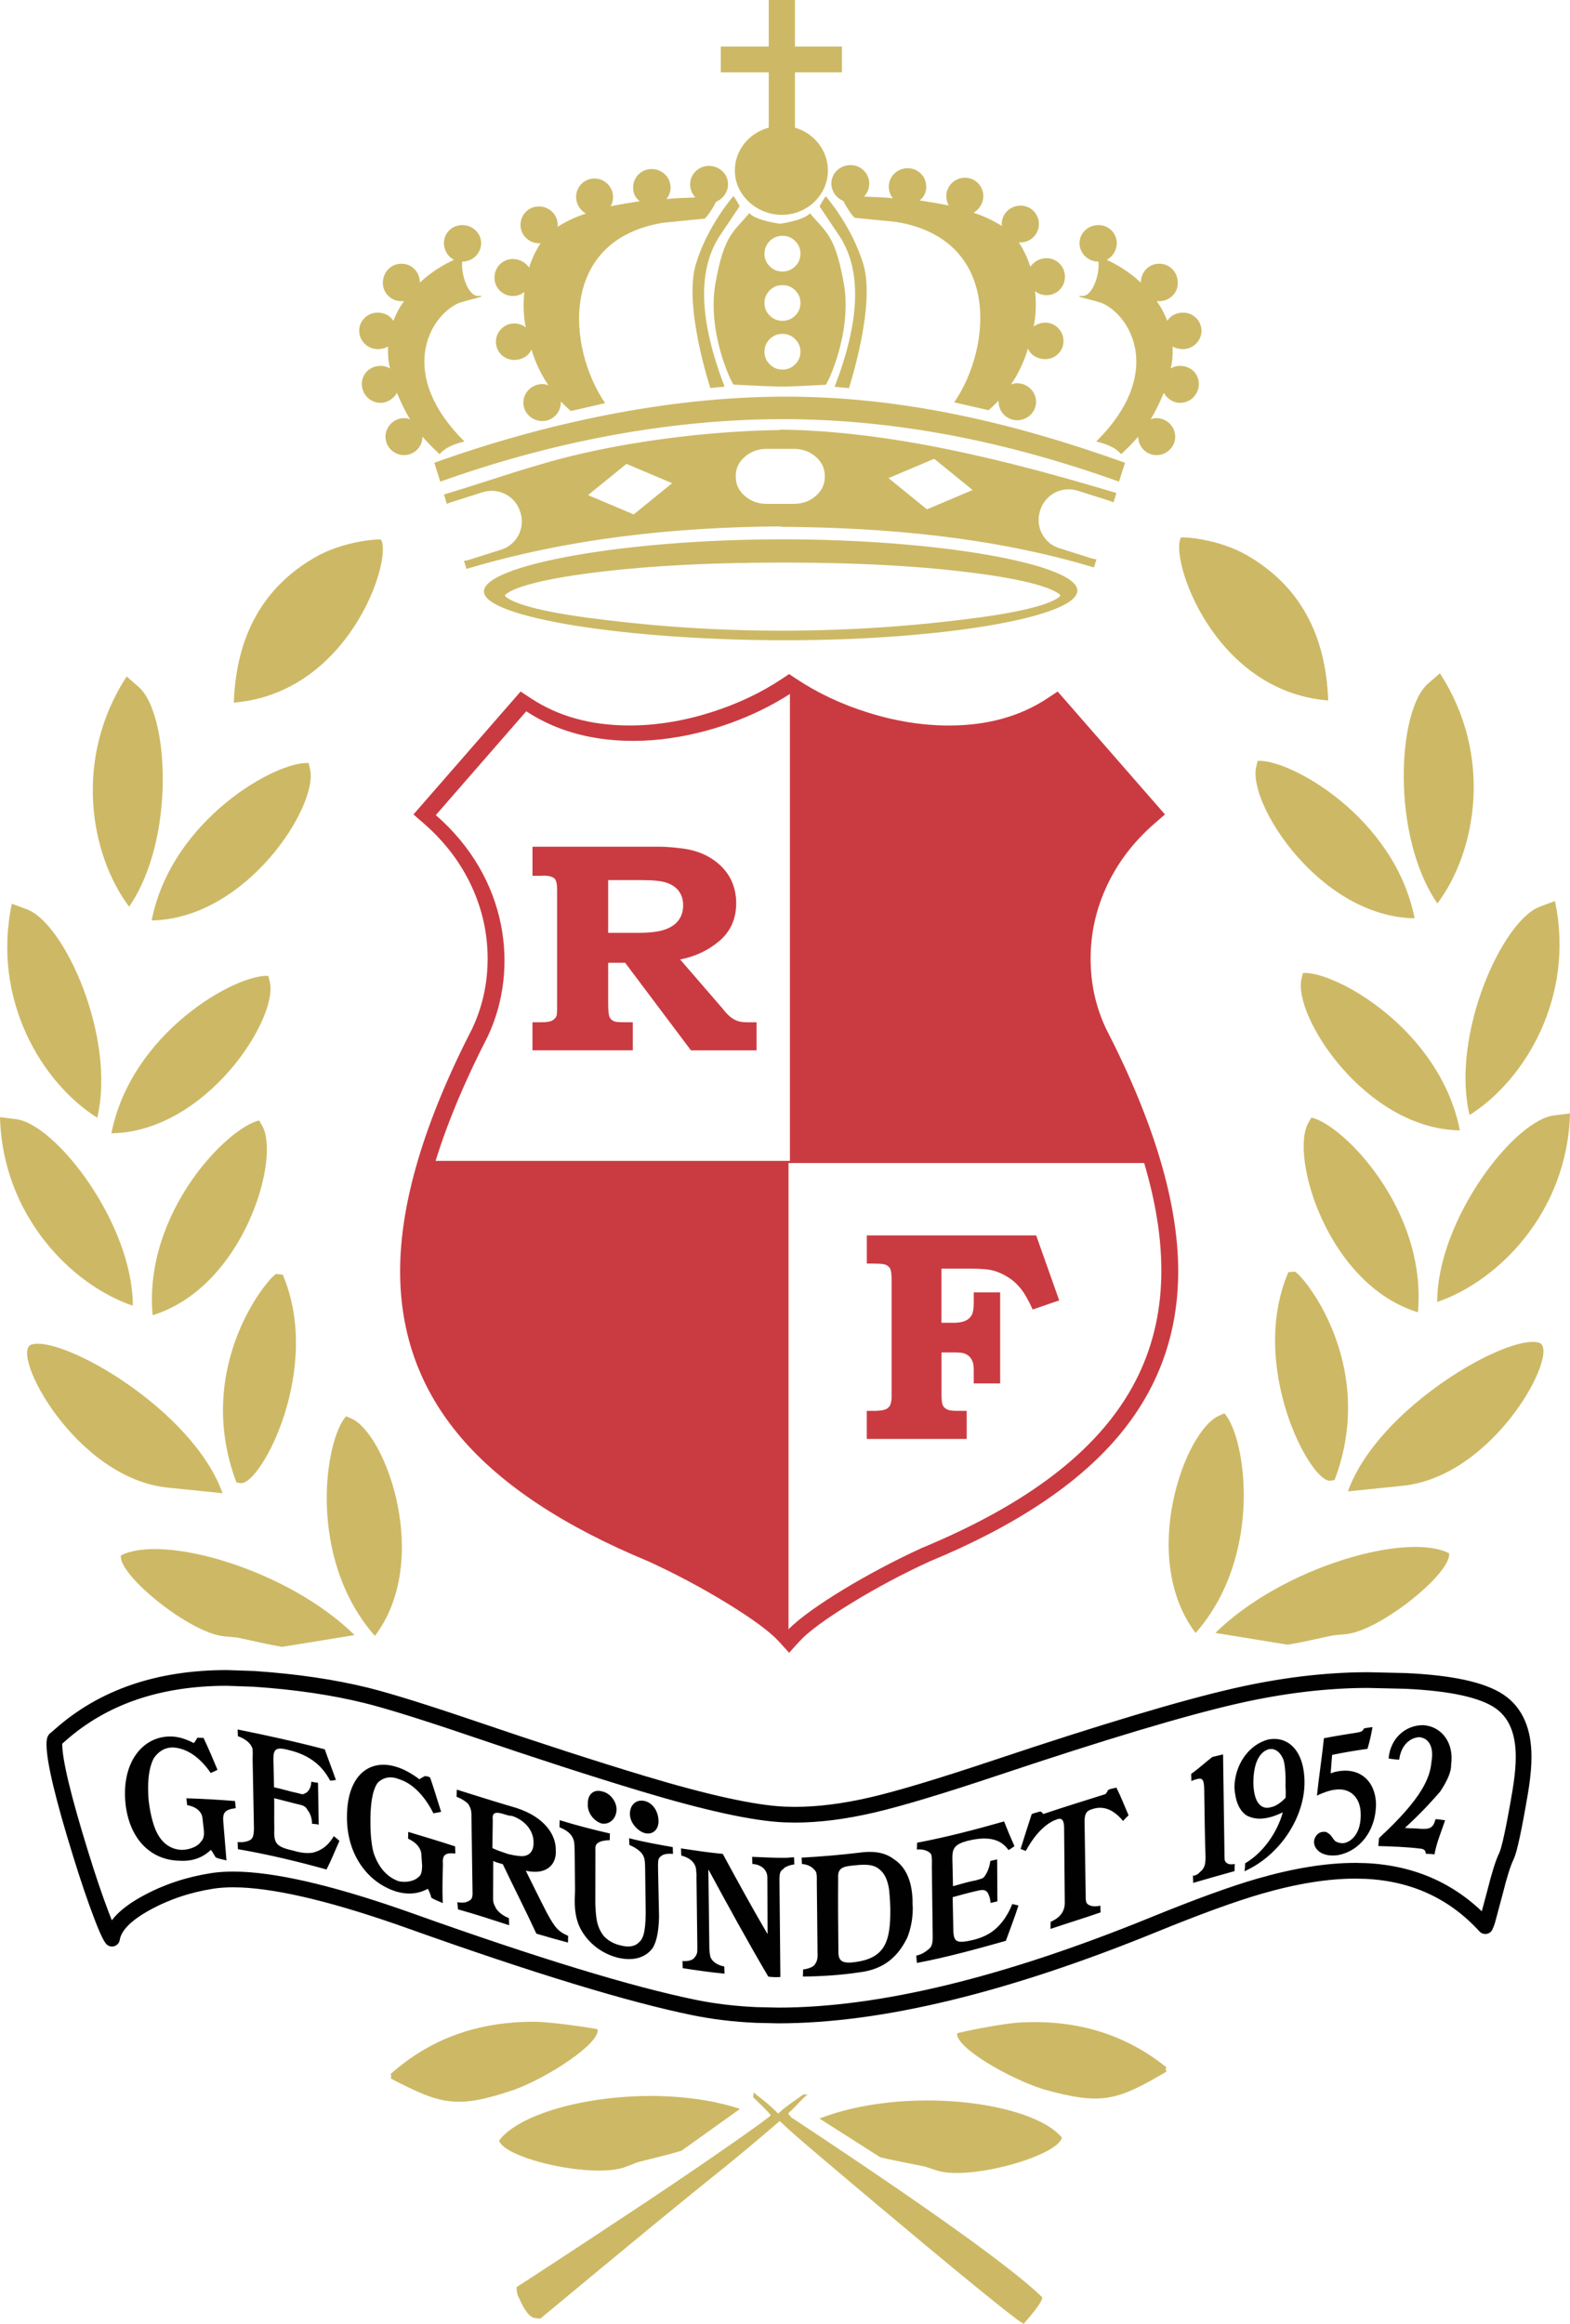 <?xml version="1.0" encoding="UTF-8"?>
<svg id="Ebene_1" data-name="Ebene 1" xmlns="http://www.w3.org/2000/svg" viewBox="0 0 424.48 628">
  <defs>
    <style>
      .cls-1 {
        fill: #cdb965;
      }

      .cls-1, .cls-2, .cls-3, .cls-4 {
        fill-rule: evenodd;
        stroke-width: 0px;
      }

      .cls-2 {
        fill: #ca3b41;
      }

      .cls-3 {
        fill: #010101;
      }

      .cls-5 {
        stroke: #010101;
        stroke-linecap: round;
        stroke-linejoin: round;
        stroke-width: 4.25px;
      }

      .cls-5, .cls-4 {
        fill: none;
      }
    </style>
  </defs>
  <path class="cls-4" d="M68.72,453.72c11.26.76,21.36,2.25,30.32,4.46,5.98,1.48,15.83,4.55,29.54,9.21,16.96,5.77,31.96,10.63,45,14.56,17.39,5.24,30.21,8.05,38.46,8.42.05,0,.09,0,.14,0l2.66.06s.08,0,.13,0c6.31,0,13.26-.88,20.84-2.64,7.35-1.7,18.55-5.07,33.6-10.1,28.99-9.69,50.53-16.13,64.62-19.34,12.59-2.87,24.53-4.3,35.83-4.31l10.12.23c12.33.56,20.79,2.4,25.39,5.51,4.37,2.96,6.56,7.94,6.57,14.94l-.04,1.83c-.11,2.35-.42,5.03-.93,8.02-1.66,9.74-2.89,15.42-3.68,17.06-.88,1.78-1.91,5.06-3.11,9.85l-1.99,7.43c-.21.69-.41,1.23-.61,1.63-8.55-9.35-19.36-14.32-32.46-14.91-.04,0-.09,0-.13,0l-2.42-.06h-.13c-7.61,0-16.25,1.39-25.93,4.18-7.06,2.04-16.51,5.46-28.35,10.29-40.26,16.42-74.15,24.63-101.69,24.64l-6.01-.13c-5.97-.27-11.62-.95-16.95-2.05-17.31-3.55-42.75-11.31-76.32-23.28-19.65-7.01-34.94-10.76-45.88-11.25-.04,0-.08,0-.12,0l-2.09-.05s-.09,0-.14,0c-2,0-3.83.13-5.48.38-6.45,1-12.37,2.96-17.78,5.9-5.75,3.12-8.89,6.36-9.42,9.72-.23-.31-.48-.74-.76-1.31-.6-1.22-1.32-2.95-2.17-5.2-1.71-4.48-3.56-9.95-5.56-16.42-4.71-15.21-7.07-25.06-7.09-29.57v-.47c.03-.46.09-.76.19-.89,0,0,.01,0,.02-.01.24-.18.71-.58,1.41-1.2,11.57-10.24,26.55-15.37,44.96-15.39l7.48.26"/>
  <path class="cls-5" d="M68.72,453.72c11.26.76,21.36,2.25,30.32,4.46,5.98,1.48,15.83,4.55,29.54,9.21,16.96,5.77,31.96,10.63,45,14.56,17.39,5.24,30.21,8.05,38.46,8.42.05,0,.09,0,.14,0l2.66.06s.08,0,.13,0c6.31,0,13.26-.88,20.84-2.64,7.35-1.7,18.55-5.07,33.6-10.1,28.99-9.69,50.53-16.13,64.62-19.34,12.59-2.87,24.53-4.3,35.83-4.31l10.12.23c12.33.56,20.79,2.4,25.39,5.51,4.37,2.96,6.56,7.94,6.57,14.94l-.04,1.83c-.11,2.35-.42,5.03-.93,8.02-1.66,9.74-2.89,15.42-3.68,17.06-.88,1.78-1.91,5.06-3.11,9.85l-1.99,7.43c-.21.69-.41,1.23-.61,1.63-8.55-9.35-19.36-14.32-32.46-14.91-.04,0-.09,0-.13,0l-2.42-.06h-.13c-7.61,0-16.25,1.39-25.93,4.18-7.06,2.04-16.51,5.46-28.35,10.29-40.26,16.42-74.15,24.63-101.69,24.64l-6.01-.13c-5.97-.27-11.62-.95-16.95-2.05-17.31-3.55-42.75-11.31-76.32-23.28-19.65-7.01-34.94-10.76-45.88-11.25-.04,0-.08,0-.12,0l-2.09-.05s-.09,0-.14,0c-2,0-3.83.13-5.48.38-6.45,1-12.37,2.96-17.78,5.9-5.75,3.12-8.89,6.36-9.42,9.72-.23-.31-.48-.74-.76-1.31-.6-1.22-1.32-2.95-2.17-5.2-1.71-4.48-3.56-9.95-5.56-16.42-4.71-15.21-7.07-25.06-7.09-29.57v-.47c.03-.46.09-.76.19-.89,0,0,.01,0,.02-.01.24-.18.71-.58,1.41-1.2,11.57-10.24,26.55-15.37,44.96-15.39l7.48.26Z"/>
  <path class="cls-2" d="M164.43,237.85h9.1c3.14,0,5.45.24,6.81.75,1.41.5,2.49,1.26,3.23,2.27.76,1.07,1.13,2.33,1.13,3.78,0,1.58-.42,2.93-1.22,4.01-.8,1.11-2.01,1.96-3.61,2.51-1.6.61-4.04.93-7.23.93h-8.21v-14.26ZM213.19,314.31h96.16c13.91,46.95-2.64,80.24-60.28,104.1-13.88,6.36-29.83,15.81-35.88,21.89v-125.99ZM211.33,183.51c-5.69,3.77-12.05,6.77-19.1,9-7.49,2.36-14.83,3.55-22.03,3.55-10.4,0-19.32-2.47-26.75-7.4l-2.69-1.78-28.97,33.22,2.74,2.39c5.8,5.04,10.2,10.86,13.17,17.45,2.76,6.11,4.14,12.49,4.14,19.14s-1.37,12.92-4.11,18.78c-13.04,25.37-19.55,47.27-19.55,65.7,0,17.11,5.49,32.09,16.47,44.95,10.99,12.87,27.88,24.02,50.66,33.45,7.29,3.34,14.36,7.1,21.2,11.28,6.99,4.28,11.7,7.75,14.12,10.42l2.72,3,2.72-3c2.42-2.66,7.13-6.13,14.13-10.42,6.83-4.18,13.89-7.94,21.19-11.28,22.79-9.43,39.68-20.59,50.67-33.45,10.99-12.86,16.49-27.85,16.49-44.95,0-18.44-6.53-40.34-19.58-65.7-2.74-5.86-4.1-12.12-4.1-18.78s1.38-13.03,4.15-19.14c2.98-6.59,7.38-12.41,13.2-17.45l2.75-2.39-29.01-33.22-2.69,1.79c-7.41,4.93-16.32,7.4-26.71,7.4-7.2,0-14.54-1.18-22.04-3.55-7.06-2.22-13.43-5.22-19.13-9l-2.04-1.35-2.03,1.35ZM117.77,313.73h95.8v-126.19c-19.07,12.3-49.92,18.83-71.28,4.68l-24.46,28.06c19.55,16.98,22.6,41.55,14.1,59.7-6.15,11.96-10.9,23.22-14.16,33.76ZM234.36,333.86v7.63h1.83c1.64,0,2.76.09,3.33.33.51.24.93.61,1.17,1.07.23.46.37,1.44.37,2.89v31.64c0,1.54-.33,2.57-.99,3.08-.56.52-1.88.79-3.89.79h-1.83v7.59h27.02v-7.59h-2.25c-1.46,0-2.49-.09-3.01-.38-.52-.23-.93-.56-1.17-1.07-.24-.46-.38-1.44-.38-2.79v-11.56h3.09c1.37,0,2.35.05,2.91.24.52.13.99.41,1.45.79.42.41.75.93.98,1.53.19.52.28,1.26.28,2.29v3.53h7.14v-24.6h-7.14v2.89c0,1.49-.18,2.52-.52,3.17-.32.65-.84,1.16-1.59,1.54-.76.37-1.84.61-3.1.61h-3.52v-14.63h6.8c2.9,0,4.87.09,6.04.28,1.69.28,3.24.89,4.7,1.77,1.49.84,2.72,1.91,3.79,3.22,1.08,1.3,2.16,3.21,3.33,5.78l7.18-2.47-6.23-17.56h-45.83ZM143.97,228.82v7.87h2.07l1.12-.04c.8,0,1.6.13,2.21.41.41.18.75.46.93.98.24.52.33,1.4.33,2.62v30.99c0,1.68-.05,2.66-.19,2.98-.28.52-.66.94-1.22,1.21-.52.28-1.5.42-2.81.42h-2.45v7.59h27.13v-7.59h-2.53c-1.41,0-2.34-.09-2.77-.38-.47-.23-.84-.65-1.04-1.16-.19-.51-.32-1.67-.32-3.58v-10.95h4.59l17.79,23.67h17.74v-7.59h-2.4c-1.08,0-1.93-.09-2.53-.28-.61-.19-1.22-.51-1.84-.94s-1.26-1.07-2.01-1.96l-.48-.61-11.4-13.18c4.09-.79,7.65-2.47,10.7-5.08,2.96-2.57,4.46-5.97,4.46-10.16,0-2.57-.61-4.89-1.73-6.94-1.17-2.05-2.82-3.73-4.93-5.08-2.11-1.35-4.46-2.19-7.08-2.62-2.58-.37-4.98-.6-7.18-.6h-34.17Z"/>
  <path class="cls-1" d="M248.63,54.16c2.65.39,5.23.84,7.87,1.35-.38-.64-.64-1.55-.64-2.52,0-2.71,2.26-4.97,5.03-4.97s4.97,2.26,4.97,4.97c0,2-1.09,3.55-2.64,4.52,2.9.9,5.48,2.19,7.74,3.61-.13-.13-.13-.32-.13-.58,0-2.71,2.26-4.97,5.09-4.97s4.97,2.26,4.97,4.97-2.19,4.97-4.97,4.97h-.45c1.29,2,2.39,4.26,3.1,6.58.9-1.29,2.45-2.32,4.39-2.32,2.71,0,4.97,2.19,4.97,5.03s-2.26,4.97-4.97,4.97c-1.22,0-2.26-.38-3.1-1.1.32,3.23.26,6.52-.39,9.55.84-.58,1.93-1.03,3.1-1.03,2.77,0,4.97,2.26,4.97,4.97s-2.19,4.9-4.97,4.9c-2,0-3.87-1.03-4.64-2.84-1.03,3.42-2.58,6.77-4.58,9.67.58-.19,1.03-.32,1.61-.32,2.9,0,5.16,2.32,5.16,5.03s-2.26,4.97-5.16,4.97c-2.71,0-4.97-2.26-4.97-4.97v-.32c-.84.84-1.74,1.74-2.71,2.58l-9.29-2.13c10.26-14.96,12.58-44.18-15.74-48.76l-11.03-1.1c-.52,0-2.39-2.9-3.22-4.58-1.81-.71-3.23-2.58-3.23-4.71,0-2.71,2.26-4.97,5.22-4.97,2.77,0,5.03,2.26,5.03,4.97,0,1.55-.64,2.71-1.42,3.55,2.13.13,4.97.13,7.8.45-.71-.9-1.1-2-1.1-3.16,0-2.71,2.26-4.96,5.1-4.96s5.03,2.26,5.03,4.96c0,1.55-.58,2.84-1.81,3.74ZM117.43,125.06c29.75-10.66,62.89-17.77,94.26-17.87,31.97-.1,62.17,7.01,92.48,17.87l-1.62,5.11c-29.74-10.66-60.23-16.98-91.6-16.89-30.88.08-62.64,6.4-91.91,16.89l-1.62-5.11ZM340.03,205.64l-.38,1.61c-2.38,9.89,17.19,40.53,42.82,40.92-5.41-27.37-33.82-43.13-42.44-42.54ZM389.29,181.96l-3.08,2.69c-8.39,6.91-10.23,41.18,2.42,59.51,10.6-14.15,15.1-40.05.67-62.2ZM420.41,243.51l-3.84,1.43c-10.32,3.46-24.4,34.78-19.25,56.4,15.01-9.42,28.57-31.99,23.09-57.83ZM354.56,302.02l-.83,1.45c-5.05,8.83,5.12,43.68,29.63,51.17,2.49-27.8-20.36-50.79-28.8-52.62ZM352.27,262.95l-.38,1.61c-2.38,9.89,17.19,40.53,42.82,40.92-5.41-27.36-33.82-43.12-42.44-42.53ZM360.43,441.96l3.39-.32c9.32-.84,28.8-16.66,27.96-21.87-11.52-5.89-45.24,3.87-63.18,21.53l19.64,3.19c.5-.16,1.88-.32,4.4-.84,4.42-1,6.95-1.5,7.79-1.68ZM331.05,381.95l-1.51.66c-9.32,4.21-21.68,38.35-6.28,58.71,18.47-21.03,13.56-52.98,7.79-59.37ZM364.43,403.05l14.74-1.51c25.23-2.52,43.02-36.84,36.92-38.68-8.3-2.52-43.52,17.48-51.66,40.19ZM350,343.64l-1.68.18c-10.84,25.4,5.92,56.85,11.34,56.35l1.17-.18c12.03-31.79-9.47-56.51-10.84-56.34ZM424.48,300.91l-4.08.5c-10.84,1-31.83,28.24-31.83,50.45,16.77-5.71,35.23-24.55,35.91-50.95ZM319.32,145.25c-3.23,5.21,8.46,41.53,39.79,44.06-.67-18.16-7.95-31.11-21.84-39.18-8.14-4.71-17.79-5.05-17.95-4.87ZM250.05,585.5l3.19,1.06c8.75,2.87,32.58-3.81,33.87-8.86-8.08-9.8-42.38-14.12-65.55-5.17l16.46,10.49c.53.07,1.86.46,4.35.95,4.35.85,6.84,1.39,7.69,1.53ZM258.77,549.51c-.38,3.93,14.34,12.31,23.36,15.12,15.92,4.46,20.01,2.97,33.21-4.74-.09-.51-.27-.84.03-1.2-11.19-8.98-24.32-12.95-39.55-12.11-5.1.26-16.91,2.75-17.05,2.94ZM172.34,584.36l-3.12,1.22c-8.57,3.33-32.73-2.11-34.29-7.08,7.53-10.19,41.56-16.31,65.16-8.58l-15.86,11.33c-.54.12-1.82.58-4.29,1.19-4.3,1.06-6.75,1.72-7.59,1.93ZM83.44,206.21l.38,1.61c2.38,9.89-17.19,40.53-42.82,40.93,5.41-27.37,33.82-43.13,42.44-42.54ZM34.25,182.82l3.08,2.69c8.39,6.91,10.23,41.17-2.42,59.52-10.61-14.15-15.1-40.05-.67-62.2ZM3.2,244.23l3.84,1.43c10.32,3.46,24.4,34.78,19.25,56.4-15.01-9.42-28.57-31.99-23.09-57.83ZM70.07,302.81l.83,1.45c5.05,8.83-5.12,43.68-29.64,51.17-2.49-27.8,20.37-50.79,28.81-52.62ZM72.56,263.74l.38,1.61c2.38,9.89-17.19,40.53-42.82,40.93,5.41-27.37,33.82-43.13,42.44-42.54ZM210.84,573.19c-1.6,1.36-6.76,5.86-14.76,12.38-9.67,7.68-26.29,21.35-50,41.05l-1.54-.19c-1.41-.25-2.76-2.11-4.18-5.33-.55-.86-.63-1.9-.72-3,2.12-1.34,13.92-8.99,34.67-22.75,17.78-11.81,34.05-23.29,34.07-23.68.14-.19-4.77-4.97-4.78-4.9l.18-1.28c0,.13,4.57,3.41,6.55,5.68.33-.18.73-.55,1.2-.99.27-.25,1.34-1.11,3.79-2.82l1.92-1.34,1.22.05c-.58-.02-3.49,3.41-4.7,4.46-1.33.85.08,1.17.06,1.62,37.92,25.02,60.57,41.36,67.96,48.69.09.97-1.68,3.35-5,7.16-1.21-.31-16.84-12.94-46.82-38.23-8.86-7.52-15.74-13.22-19.15-16.58ZM161.6,548.44c.58,3.91-13.63,13.06-22.53,16.3-15.65,5.31-19.8,4.01-33.4-3.01.04-.5.23-.81-.1-1.19,10.69-9.54,23.58-14.2,38.85-14.16,5.11.03,17.04,1.88,17.17,2.05ZM64.04,442.54l-3.39-.32c-9.33-.84-28.8-16.66-27.96-21.87,11.53-5.89,45.24,3.87,63.18,21.53l-19.64,3.19c-.51-.16-1.88-.32-4.4-.85-4.42-1-6.94-1.5-7.79-1.68ZM93.57,382.74l1.51.66c9.32,4.21,21.68,38.35,6.28,58.71-18.47-21.03-13.56-52.98-7.79-59.37ZM60.19,403.55l-14.74-1.51c-25.23-2.52-43.02-36.84-36.92-38.68,8.3-2.52,43.52,17.48,51.65,40.19ZM74.76,344.29l1.68.18c10.84,25.4-5.92,56.85-11.34,56.35l-1.17-.18c-12.03-31.79,9.47-56.51,10.84-56.34ZM0,301.92l4.07.5c10.84,1,31.84,28.24,31.84,50.45-16.77-5.71-35.23-24.55-35.91-50.95ZM103,145.82c3.23,5.21-8.46,41.53-39.79,44.06.67-18.16,7.95-31.11,21.84-39.19,8.14-4.71,17.78-5.05,17.95-4.87ZM210.76,116.22c-16.72.24-35.77,2.37-52.79,6.2-13.46,3.04-24.96,7.33-37.93,11.22l.77,2.54c.35-.16.73-.32,1.1-.43l8.58-2.73c.81-.25,1.61-.37,2.46-.37,1.71,0,3.28.51,4.69,1.5,1.43,1.03,2.42,2.38,2.97,4.06v.02l.1.29c.25.8.37,1.6.37,2.42,0,1.72-.51,3.28-1.51,4.66-1.02,1.42-2.39,2.42-4.08,2.95l-8.59,2.71c-.47.16-.96.25-1.45.31l.67,2.18c27.54-8.23,56.21-11.31,84.97-11.49v.11c28.65.2,57.25,2.77,84.69,10.98l.67-2.19c-.49-.05-.98-.16-1.46-.31l-8.58-2.71c-1.69-.53-3.07-1.52-4.09-2.95-1-1.39-1.51-2.95-1.51-4.66,0-.82.12-1.62.37-2.42l.1-.29v-.02c.55-1.68,1.53-3.02,2.97-4.06,1.41-1,2.98-1.5,4.69-1.5.84,0,1.65.12,2.45.37l8.58,2.73c.37.12.75.27,1.1.43l.77-2.54c-29.5-8.84-60.87-16.76-90.92-17.13l-.15.1ZM214.94,34.51c5.1,1.42,8.9,6.13,8.9,11.55,0,6.71-5.68,12-12.45,12s-12.71-5.29-12.71-12c0-5.42,3.8-10.13,9.16-11.55v-14.96h-12.97v-6.97h12.97V0h7.09v12.58h12.71v6.97h-12.71v14.96ZM210.94,60.46c-2.26-.29-6.97-1.23-8.35-2.87-4.24,5.13-6.8,5.72-9.15,18.96-2.38,13.27,4.52,27.37,4.91,27.39.31,0,8.45.47,11.78.51,1.08.21,12.73-.45,13.1-.47.39-.02,7.28-14.12,4.91-27.39-2.36-13.25-4.91-13.83-9.15-18.96-1.32,1.56-5.7,2.5-8.05,2.83ZM130.84,159.83c0-7.09,37.91-14.08,80.66-14.08s79.79,6.77,79.79,13.86-36.16,13.42-78.92,13.42-81.54-6.12-81.54-13.21ZM229.53,104.9l-3.87-.37c6.82-17.77,7.38-31.14,1.47-40.49l-5.53-8.24c-.08-.11,1.58-2.77,1.66-2.75.05.02,7.1,8.1,10.17,18.41,3.39,11.38-3.95,33.43-3.9,33.44ZM211.59,152.03c20.78,0,38.61,1.01,53.5,3.04,6.95.95,12.37,2.02,16.29,3.24,1.86.58,3.27,1.15,4.24,1.73.65.39,1.01.69,1.07.91-.06.21-.42.52-1.07.9-.97.58-2.39,1.16-4.24,1.74-3.91,1.21-9.34,2.29-16.29,3.24-14.89,2.02-32.9,3.61-53.68,3.61s-38.43-1.59-53.31-3.61c-6.95-.95-12.37-2.02-16.28-3.24-1.86-.58-3.27-1.16-4.24-1.74-.65-.39-1.01-.69-1.07-.9.06-.22.42-.52,1.07-.91.97-.58,2.38-1.16,4.24-1.73,3.91-1.22,9.34-2.29,16.28-3.24,14.89-2.02,32.72-3.04,53.5-3.04ZM211.55,90.23c1.34,0,2.49.47,3.44,1.41.95.94,1.42,2.08,1.42,3.41s-.47,2.47-1.42,3.41c-.95.94-2.09,1.42-3.44,1.42s-2.49-.47-3.44-1.42c-.95-.94-1.42-2.08-1.42-3.41s.48-2.47,1.42-3.41c.95-.94,2.09-1.41,3.44-1.41ZM211.55,63.73c1.34,0,2.49.47,3.44,1.41.95.94,1.42,2.08,1.42,3.42s-.47,2.47-1.42,3.41c-.95.94-2.09,1.41-3.44,1.41s-2.49-.47-3.44-1.41c-.95-.94-1.42-2.08-1.42-3.41s.48-2.47,1.42-3.42c.95-.94,2.09-1.41,3.44-1.41ZM211.55,77.05c1.34,0,2.49.47,3.44,1.41.95.94,1.42,2.08,1.42,3.42s-.47,2.47-1.42,3.41c-.95.94-2.09,1.41-3.44,1.41s-2.49-.47-3.44-1.41c-.95-.94-1.42-2.08-1.42-3.41s.48-2.47,1.42-3.42c.95-.94,2.09-1.41,3.44-1.41ZM192.04,104.86l3.87-.37c-6.83-17.77-7.38-31.14-1.48-40.49l5.53-8.25c.08-.11-1.58-2.77-1.66-2.75-.05.01-7.1,8.11-10.17,18.41-3.39,11.38,3.95,33.43,3.9,33.44ZM106.34,86.68c-.78-1.29-2.32-2.2-4.26-2.2-2.71,0-4.97,2.2-4.97,4.9s2.26,4.97,4.97,4.97c1.09,0,2.13-.26,2.84-.71-.07,1.81,0,3.87.52,5.94-.84-.52-1.67-.71-2.51-.71-2.97,0-5.1,2.19-5.1,4.9s2.13,5.1,5.1,5.1c1.8,0,3.55-1.16,4.38-2.71.97,2.32,2.13,4.84,3.55,7.16-.45-.2-1.03-.32-1.61-.32-2.77,0-5.03,2.32-5.03,5.03s2.26,4.97,5.03,4.97,4.97-2.26,4.97-4.97c1.42,1.55,2.84,3.1,4.64,4.71,1.29-1.61,3.68-2.71,6.71-3.42-18.12-17.99-9.8-33.54-1.74-37.34,1.68-.71,9.03-2.19,5.42-2-2.84,0-4.71-6.32-4.26-9.29,2.84,0,5.1-2.26,5.1-4.96s-2.26-4.9-5.1-4.9-4.97,2.19-4.97,4.9c0,1.93,1.16,3.68,2.71,4.51-2.32,1.03-5.93,3.03-9.22,6.13,0-2.84-2.13-5.1-4.97-5.1s-5.03,2.26-5.03,5.23c0,2.71,2.26,4.9,5.03,4.9h.71c-1.23,1.55-2.13,3.42-2.9,5.29ZM315.62,86.68c.77-1.29,2.32-2.2,4.26-2.2,2.71,0,4.97,2.2,4.97,4.9s-2.26,4.97-4.97,4.97c-1.09,0-2.13-.26-2.84-.71.07,1.81,0,3.87-.52,5.94.84-.52,1.68-.71,2.51-.71,2.97,0,5.1,2.19,5.1,4.9s-2.13,5.1-5.1,5.1c-1.8,0-3.55-1.16-4.38-2.71-.97,2.32-2.13,4.84-3.55,7.16.45-.2,1.03-.32,1.61-.32,2.77,0,5.03,2.32,5.03,5.03s-2.26,4.97-5.03,4.97-4.97-2.26-4.97-4.97c-1.42,1.55-2.84,3.1-4.64,4.71-1.29-1.61-3.68-2.71-6.71-3.42,18.12-17.99,9.8-33.54,1.74-37.34-1.67-.71-9.03-2.19-5.42-2,2.84,0,4.71-6.32,4.26-9.29-2.84,0-5.1-2.26-5.1-4.96s2.26-4.9,5.1-4.9,4.97,2.19,4.97,4.9c0,1.93-1.16,3.68-2.71,4.51,2.32,1.03,5.93,3.03,9.22,6.13,0-2.84,2.13-5.1,4.97-5.1s5.03,2.26,5.03,5.23c0,2.71-2.26,4.9-5.03,4.9h-.71c1.22,1.55,2.13,3.42,2.9,5.29ZM169.37,125.36l12.35,5.22-10.38,8.44-12.35-5.22,10.39-8.44ZM252.58,123.99l-12.35,5.22,10.39,8.44,12.35-5.22-10.39-8.44ZM210.98,121.31h-3.67c-2.27,0-4.21.68-5.83,2.05-1.7,1.43-2.55,3.18-2.55,5.24v.28c0,2.06.85,3.81,2.55,5.24,1.62,1.37,3.57,2.05,5.83,2.05h7.31c2.26,0,4.21-.68,5.83-2.05,1.7-1.43,2.55-3.17,2.55-5.24v-.28c0-2.06-.85-3.81-2.55-5.24-1.62-1.37-3.57-2.05-5.83-2.05h-3.63ZM172.97,54.38c-2.65.39-5.23.84-7.87,1.35.39-.65.65-1.55.65-2.52,0-2.71-2.26-4.97-5.03-4.97s-4.96,2.26-4.96,4.97c0,2,1.09,3.55,2.64,4.52-2.9.9-5.48,2.2-7.74,3.61.13-.13.13-.32.13-.58,0-2.71-2.26-4.97-5.09-4.97s-4.97,2.26-4.97,4.97,2.19,4.97,4.97,4.97h.45c-1.29,2-2.39,4.26-3.1,6.58-.9-1.29-2.45-2.32-4.39-2.32-2.71,0-4.97,2.19-4.97,5.03s2.26,4.97,4.97,4.97c1.22,0,2.26-.39,3.1-1.1-.32,3.23-.26,6.51.39,9.55-.84-.58-1.94-1.03-3.1-1.03-2.77,0-4.97,2.26-4.97,4.97s2.19,4.9,4.97,4.9c2,0,3.87-1.03,4.64-2.84,1.03,3.42,2.58,6.77,4.58,9.67-.58-.19-1.03-.32-1.61-.32-2.9,0-5.16,2.32-5.16,5.03s2.26,4.97,5.16,4.97c2.71,0,4.96-2.26,4.96-4.97v-.32c.84.84,1.74,1.74,2.71,2.58l9.29-2.13c-10.26-14.96-12.58-44.18,15.74-48.76l11.03-1.1c.52,0,2.39-2.9,3.23-4.58,1.8-.71,3.22-2.58,3.22-4.71,0-2.71-2.26-4.97-5.22-4.97-2.77,0-5.03,2.26-5.03,4.97,0,1.55.65,2.71,1.42,3.55-2.13.13-4.97.13-7.81.45.71-.9,1.1-2,1.1-3.16,0-2.71-2.26-4.96-5.1-4.96s-5.03,2.26-5.03,4.96c0,1.55.58,2.84,1.81,3.74Z"/>
  <path class="cls-1" d="M274.81,136.97c.29.29.58.43.86.86.86.72,1.3,1.73,1.3,2.88,0,1.3-.43,2.16-1.3,3.03-.72.86-1.73,1.29-2.88,1.29s-2.16-.43-3.02-1.29c-.72-.87-1.15-1.73-1.15-3.03,0-1.15.43-2.16,1.15-2.88.86-.86,1.87-1.29,3.02-1.29h.58l.14-1.3c-.29-.14-.58-.43-.86-.72-.86-.86-1.3-1.87-1.3-2.95,0-1.15.43-2.16,1.3-3.02.72-.86,1.73-1.15,2.88-1.15s2.16.29,3.02,1.15c.72.86,1.15,1.87,1.15,3.02,0,1.08-.43,2.09-1.15,2.95-.86.86-1.87,1.3-3.02,1.3-.14,0-.29,0-.58-.15l-.14,1.3"/>
  <path class="cls-1" d="M231.46,129.41c.43.14.86.43,1.3.72.72.72,1.3,1.44,1.44,2.59v.72c0,1.01-.29,1.87-.86,2.59-.72.87-1.58,1.3-2.59,1.59h-.58c-1.01,0-2.02-.29-2.74-1.01-.72-.72-1.3-1.58-1.44-2.59v-.72c0-1.01.29-1.87.86-2.74.72-.72,1.44-1.15,2.45-1.44h.72v-1.3c-.43-.14-.86-.43-1.3-.86-.86-.58-1.3-1.44-1.44-2.38-.14-.29-.14-.58-.14-.86,0-1.01.43-1.87,1.01-2.59.58-.86,1.44-1.3,2.45-1.44.29-.14.43-.14.72-.14,1.01,0,1.87.43,2.74,1.01.72.72,1.15,1.59,1.44,2.59v.72c0,1.01-.29,1.8-1.01,2.66-.58.72-1.44,1.3-2.45,1.44h-.72l.14,1.44"/>
  <path class="cls-1" d="M190.28,128.18h-.43c-1.01-.14-1.73-.72-2.45-1.44-.58-.86-.86-1.66-.86-2.66v-.72c.14-1.01.72-1.87,1.44-2.59.72-.58,1.73-1.01,2.74-1.01.14,0,.43,0,.58.14,1.01.14,1.87.58,2.59,1.44.58.72.86,1.58.86,2.59v.86c-.14.94-.72,1.8-1.44,2.38-.43.43-1.01.72-1.58.86l.14,1.3h.72c1.01.29,1.87.72,2.45,1.44.72.86,1.01,1.73,1.01,2.73v.72c-.29,1.01-.72,1.87-1.44,2.59-.86.72-1.73,1.01-2.74,1.01h-.72c-1.01-.29-1.87-.72-2.45-1.58-.58-.72-1.01-1.58-1.01-2.59,0-.29,0-.58.14-.72.14-1.15.58-1.87,1.44-2.59.29-.29.72-.58,1.01-.72v-1.44"/>
  <path class="cls-1" d="M148.52,136.97h.72c1.15,0,2.16.43,3.02,1.3.72.72,1.15,1.73,1.15,2.88,0,1.3-.43,2.16-1.15,3.02-.86.86-1.87,1.3-3.02,1.3s-2.16-.43-2.88-1.3c-.86-.86-1.3-1.73-1.3-3.02,0-1.15.43-2.16,1.3-2.88.29-.29.43-.58.72-.72l-.14-1.3h-.43c-1.15,0-2.16-.43-3.02-1.3-.72-.86-1.15-1.87-1.15-2.95,0-1.15.43-2.16,1.15-3.02.86-.87,1.87-1.15,3.02-1.15s2.16.29,2.88,1.15c.86.86,1.3,1.87,1.3,3.02,0,1.08-.43,2.09-1.3,2.95-.29.29-.72.58-1.01.87l.14,1.15"/>
  <path class="cls-3" d="M64.33,499.74c8.04,1.38,16.19,3.33,23.95,5.49,1.38-2.68,2.37-5.26,3.49-7.72-.51-.47-.89-.82-1.52-1.29-1.78,3.01-3.77,3.97-5.74,4.48-.78.09-2.35.27-4.94-.49-5.17-1.18-5.54-1.99-5.41-6.3-.06-2.61.02-5.22-.03-7.95,2.2.53,4.4,1.16,6.6,1.68,1.43.27,2.06.74,2.43,1.55.63.7,1.24,2.2,1.19,3.67.65.13,1.17.03,1.82.28l-.19-11.36c-.65-.02-1.17-.15-1.81-.28-.06,2.05-1.13,3.03-1.92,3.24-.27.22-.52.21-1.82-.17-2.07-.4-4.27-1.15-6.34-1.55l-.17-7.5c-.05-2.73.62-3.5,3.98-2.61,6.22,1.44,9.38,4.6,11.35,8.3.53.01,1.05-.08,1.57-.18-.96-2.75-2.05-5.51-3.01-8.27-7.76-2.05-15.66-3.77-23.56-5.37l.07,1.82c2.2.75,3.46,2.03,3.82,3.06.12.23.25.24.16,3.3l.36,18.63c-.07,2.39-.47,2.83-1.4,3.25-.53.21-1.58.52-3.01.36l.07,1.93ZM50.58,487.83c2.98.54,4.11,2.17,4.19,3.76l.31,2.74c.21,1.81-.08,2.71-.75,3.37-.82,1.34-3.07,2.18-5.15,2.23-2.86-.09-5.43-1.64-7.02-5.21-.49-1.04-1.45-3.79-1.97-8.12-.57-7.06.7-10.09,1.38-11.43,1.23-1.78,2.96-2.98,5.31-2.91,3.51.22,7.09,2.49,10.09,6.89.52-.21,1.19-.53,1.84-.85-1.09-2.65-2.43-5.76-3.78-8.63-.53-.02-1.17-.03-1.69-.05-.28.56-.55,1-.95,1.45-2.05-1.08-4.24-1.83-6.46-1.78-7.17,0-13.11,6.75-12.01,18.03,1.02,9.68,6.84,15.42,14.66,15.54,3.25.21,6.14-.72,8.43-2.93.63.7.87,1.5,1.38,2.08.9.37,1.94.52,2.84.77l-.86-10.47c-.19-2.39.36-3.28,3.37-3.65l-.2-1.93c-4.42-.36-8.85-.61-13.15-.74l.21,1.82ZM372.64,498.89c3.52.11,7.69.24,11.2.68,1.3.04,1.67.73,1.65,1.41.78.02,1.56.05,2.34.18.61-3.28,1.87-6.18,2.88-9.22-1.04-.15-1.69-.28-2.59-.31-.59,2.25-1.39,2.79-4.12,2.6-1.3-.15-2.6-.08-4.16-.24,5.09-4.61,8.47-8.6,9.54-9.81,2.05-3.12,3.03-5.47,2.96-7.29.82-5.76-2.43-10.29-7.5-10.67-4.96-.04-8.98,3.7-9.4,9.02.91.14,1.82.28,2.86.31.51-3.96,2.92-5.93,5.4-6.08,2.34.18,4.1,2.29,3.32,6.69-.38,4.19-2.37,9.69-14.17,20.57l-.2,2.15ZM356.05,485.27c1.72-.85,3.69-1.48,4.61-1.56,4.32-.78,7.24,2.04,7.23,6.58.11,5.11-2.44,7.42-4.53,7.81-.65.09-1.56-.05-2.33-.52-.76-.7-1.12-1.74-1.89-2.11-.51-.47-1.03-.48-1.56-.39-1.3.07-2.39,1.52-2.3,2.88.08,1.7,1.97,4.03,6.55,3.38,5.64-1.08,10.23-6.39,10.2-14-.22-5.91-4.27-9.78-10.43-8.61-.65.09-1.18.3-1.84.52.18-1.7.23-3.4.41-4.99,3.28-.69,6.29-1.17,9.56-1.64.58-1.92,1.03-3.95,1.35-5.87-.78.09-1.57.18-2.36.39-.15.56-.54.89-1.73,1.08-3.01.48-6.02.95-9.04,1.54-.54,5.21-1.35,10.29-1.89,15.5ZM336.47,505.71c9.91-4.47,16.35-14.94,16.23-24.26-.13-8.97-4.98-12.42-9.96-11.31-5.13,1.43-8.94,6.76-8.99,13.01.28,3.87,1.39,6.17,3.29,7.48,1.42.72,3.22,1.23,6.11.53,1.31-.3,2.5-.83,3.69-1.37-1.6,5.63-5.41,10.97-10.19,13.77-.02.79-.04,1.47-.19,2.15ZM347.6,485.82c-1.35,1.44-2.81,2.41-4.11,2.6-2.11.62-4.54-.7-4.62-6.73.06-6.35,2.33-8.44,4.17-8.96,1.44-.29,2.99.43,3.96,2.85.24.69.69,2.97.56,7.28.1.91.07,1.93.04,2.95ZM322.61,508.85c3.82-1.13,7.49-2.15,11.17-3.18l.06-1.93c-1.45.3-2.35-.07-2.71-.99,0-.23-.11-.69-.07-1.94l-.38-26.69c-.91.2-1.97.51-2.89.7-1.87,1.42-3.61,3.07-5.74,4.59l.07,1.94c.4-.22.66-.33,1.06-.43,1.71-.52,2.36-.38,2.4,2.57.08,6.14.16,12.27.36,18.52,0,.12,0,.34-.02.57-.05,1.59-.47,2.59-1.53,3.36-.41.56-1.2.99-1.86.97l.07,1.93ZM284.01,521.29c4.61-1.56,9.08-2.9,13.56-4.47l-.07-1.82c-2.1.5-3.39-.1-3.76-.8-.12-.34-.23-.81-.2-1.94l-.31-20.22c.06-2.04.61-2.7,2.05-3.11,2.11-.73,5.1-.76,8.37,3.2.41-.55.94-.99,1.48-1.54-1.1-2.54-2.07-5.06-3.29-7.48-.79.2-1.58.29-2.24.62-.14.34-.41.78-.69,1.12-5.53,1.76-11.31,3.51-16.84,5.39-.25-.35-.51-.58-.76-.7-.79.2-1.58.41-2.37.72-1.01,3.15-2.01,6.18-3.01,9.44.52.13.9.37,1.42.5,3.03-5.58,6.22-7.76,8.33-8.49,1.32-.53,1.95.06,2.02,2l.18,20.33c.06,2.15-.9,4.06-3.81,5.33l-.06,1.92ZM247.92,530.48c7.86-1.47,16.01-3.71,24.03-5.97,1.14-3.14,2.41-6.4,3.41-9.55-.52-.13-1.03-.26-1.68-.39-1.55,3.93-3.7,6.24-5.57,7.55-.79.54-2.39,1.51-4.88,2.12-5.12,1.21-5.48.51-5.5-3.69l-.16-7.84c2.23-.62,4.47-1.23,6.7-1.73,1.58-.4,2.09-.17,2.6.3.38.46.86,1.62.95,2.98.66-.09,1.18-.3,1.84-.4l-.06-11.35c-.65.09-1.18.31-1.83.4-.33,2.27-1.15,3.71-1.83,4.49-.27.22-.53.32-1.97.73-2.1.4-4.21,1.01-6.31,1.62l-.17-7.49c-.05-2.73.63-3.84,4.05-4.76,6.17-1.52,9.26-.17,11.14,2.49.53-.33,1.06-.65,1.59-1.08-.98-2.19-1.95-4.49-2.8-6.67-7.89,2.26-15.77,4.29-23.51,5.76l-.06,1.82c2.22-.17,3.51.67,3.88,1.36,0,.23.25.23.16,3.3l.23,18.62c.06,2.39-.35,3.17-1.28,3.82-.54.44-1.47,1.2-3.18,1.61l.2,1.94ZM217.08,534.17c5.08-.07,10.05-.37,15.15-1.13,7.06-.81,10.69-4.56,13.06-9.37.84-2.02,1.73-5.62,1.44-9.15.06-6.35-2.05-10.05-4.86-11.95-2.17-1.65-4.88-2.53-9.59-1.88-5.23.63-10.33,1.05-15.55,1.34l.08,1.71c2.21.18,3.09,1.23,3.6,1.81.25.35.5.7.43,3.08l.2,19.31c.08,1.82-.33,2.38-.87,3.15-.41.44-1.47.97-3.03,1.16l-.06,1.93ZM226.68,527.67s0-.11,0-.23c-.07-6.59-.13-13.18-.07-19.87-.18-2.61,1.14-3.14,3.89-3.4,5.23-.64,6.51.2,7.9,1.6.75.82,1.5,2.08,1.94,4.59.11.8.31,2.96.37,5.35.11,9.09-1.45,13.59-9.82,14.58-3.53.46-4.15-.69-4.22-2.63ZM184.59,531.9c3.76.57,7.52,1.14,11.3,1.48l-.07-1.94c-2.21-.4-3.34-1.57-3.71-2.49-.12-.46-.23-.92-.32-2.17l-.27-21.58c5.44,10.04,10.76,19.74,16.21,28.99,1.04.14,2.21.18,3.26.1l-.25-26.57c.04-1.47.19-2.04.99-2.58.13-.11.26-.22.27-.33.66-.43,1.72-.86,2.76-.94l-.07-1.94c-.78-.02-1.7.17-2.61.15-2.87.03-5.86-.18-8.73-.27l.07,1.94c1.44.04,2.46.64,3.09,1.23.51.58,1.01,1.28.96,2.75v.11s.07,14.88.07,14.88c-4.09-6.94-8.05-14.21-12.13-21.71-3.77-.34-7.4-.9-11.29-1.48l.07,1.93c2.97.77,4.09,2.51,4.04,4.32.11.58.1,1.14.08,1.82l.23,18.63c0,.23-.01.45-.02.68.1,1.03-.44,1.81-.85,2.25-.41.55-1.72.97-3.15.81l.07,1.93ZM151.28,493.82c2.71,1.1,3.58,2.38,3.93,3.87,0,.23.12.23.17,3.07l.09,9.99c-.09,2.95-.3,5.67.78,8.88,1.44,4.02,5.24,7.99,10.67,9.41,4.79,1.17,7.96-.33,9.59-2.66.82-1.45,1.54-3.58,1.68-8.24l-.27-12.95c-.06-2.38.08-2.72.36-3.16.54-.56,1.21-1.22,3.68-1.03l-.07-1.82c-3.9-.69-7.79-1.37-11.8-2.4l.08,1.82c2.32.98,3.45,2.15,3.82,3.07.12.35.37.47.43,2.97l.16,12.26c-.05,5.91-.87,7.24-1.94,8.12-.94.99-2.65,1.28-4.72.76-1.81-.39-3.48-1.24-4.74-2.64-2.13-2.79-2.04-5.74-2.22-8.58,0-4.65.02-9.31.02-13.96-.08-1.7.06-2.04.59-2.48.54-.44,1.45-.75,3.28-.81l.05-1.81c-4.53-1.04-9.06-2.2-13.58-3.6l-.06,1.93ZM158.94,487.4c-.24,2.35,1.55,4.76,3.74,5.41,2.03.36,3.93-1.2,4.01-3.7.07-2.35-1.89-4.62-3.92-4.98-2.18-.65-3.92.77-3.83,3.27ZM170.31,490.13c-.07,2.36,2.07,4.77,4.08,5.28,2.18.51,3.76-1.06,3.65-3.42-.09-2.51-1.55-4.76-3.74-5.27-2.19-.51-3.93.91-4,3.4ZM123.84,516.01c4.65,1.28,9.17,2.78,13.82,4.28l-.07-1.93c-2.06-.74-3.45-2.26-3.69-3.06-.25-.46-.62-1.04-.58-2.4l.04-9.98c.9.48,1.8.62,2.58.87,2.95,6.22,6.15,12.45,9.08,18.78,2.98.88,5.69,1.65,8.54,2.41l.05-1.81c-1.41-.61-2.57-1.33-3.44-2.49-.25-.35-.88-1.05-2.36-3.82-1.97-3.81-3.69-7.38-5.66-11.3,5.83,1.31,8.4-1.9,8.11-5.54.12-3.97-2.86-8.94-10.73-11.45-5.3-1.53-10.72-3.28-16.02-4.92l-.06,1.93c1.67.62,2.82,1.56,3.2,2.02.49.81.86,1.62.81,3.2l.3,20.45c.08,1.71-.32,2.15-.99,2.47-.53.32-1.32.64-3.13.36l.2,1.93ZM133.13,499.46l.1-7.61c-.21-1.82.46-2.37,2.91-1.61.78.25,1.55.5,2.33.52,4,1.37,5.86,4.49,5.78,7.22.07,2.16-1.02,3.6-3.1,3.65-.53-.02-1.57-.05-3.77-.57-1.42-.5-2.71-.88-4.25-1.61ZM110.3,496.89c2.71,1.22,3.69,3.07,3.65,4.65l.18,2.73c-.05,1.92-.34,2.59-1.13,3.13-.93.89-3.18,1.5-5.25.98-2.84-1-5.24-3.34-6.68-7.47-.36-1.14-.93-4-.92-8.43-.05-7.04,1.2-9.73,2.01-10.73,1.48-1.43,3.44-1.82,5.64-.96,3.36,1.01,6.79,4.07,9.38,9.26.65-.09,1.44-.3,2.09-.39-.96-2.98-1.9-6.19-2.98-9.29-.39-.24-.9-.37-1.42-.38-.4.21-1.06.54-1.46.86-1.92-1.42-4.1-2.74-6.29-3.37-7.23-2.26-13.36,2.32-13.31,13.68-.03,9.76,5.35,17.53,13.35,20.04,3.1.9,5.99.64,8.5-.76.5.81.73,1.61.97,2.42.89.59,2.05.97,3.08,1.45-.16-3.52-.05-7.04.05-10.44-.19-2.39.36-3.28,3.35-2.96l-.07-1.93c-4.26-1.38-8.39-2.64-12.66-3.91l-.05,1.82Z"/>
</svg>